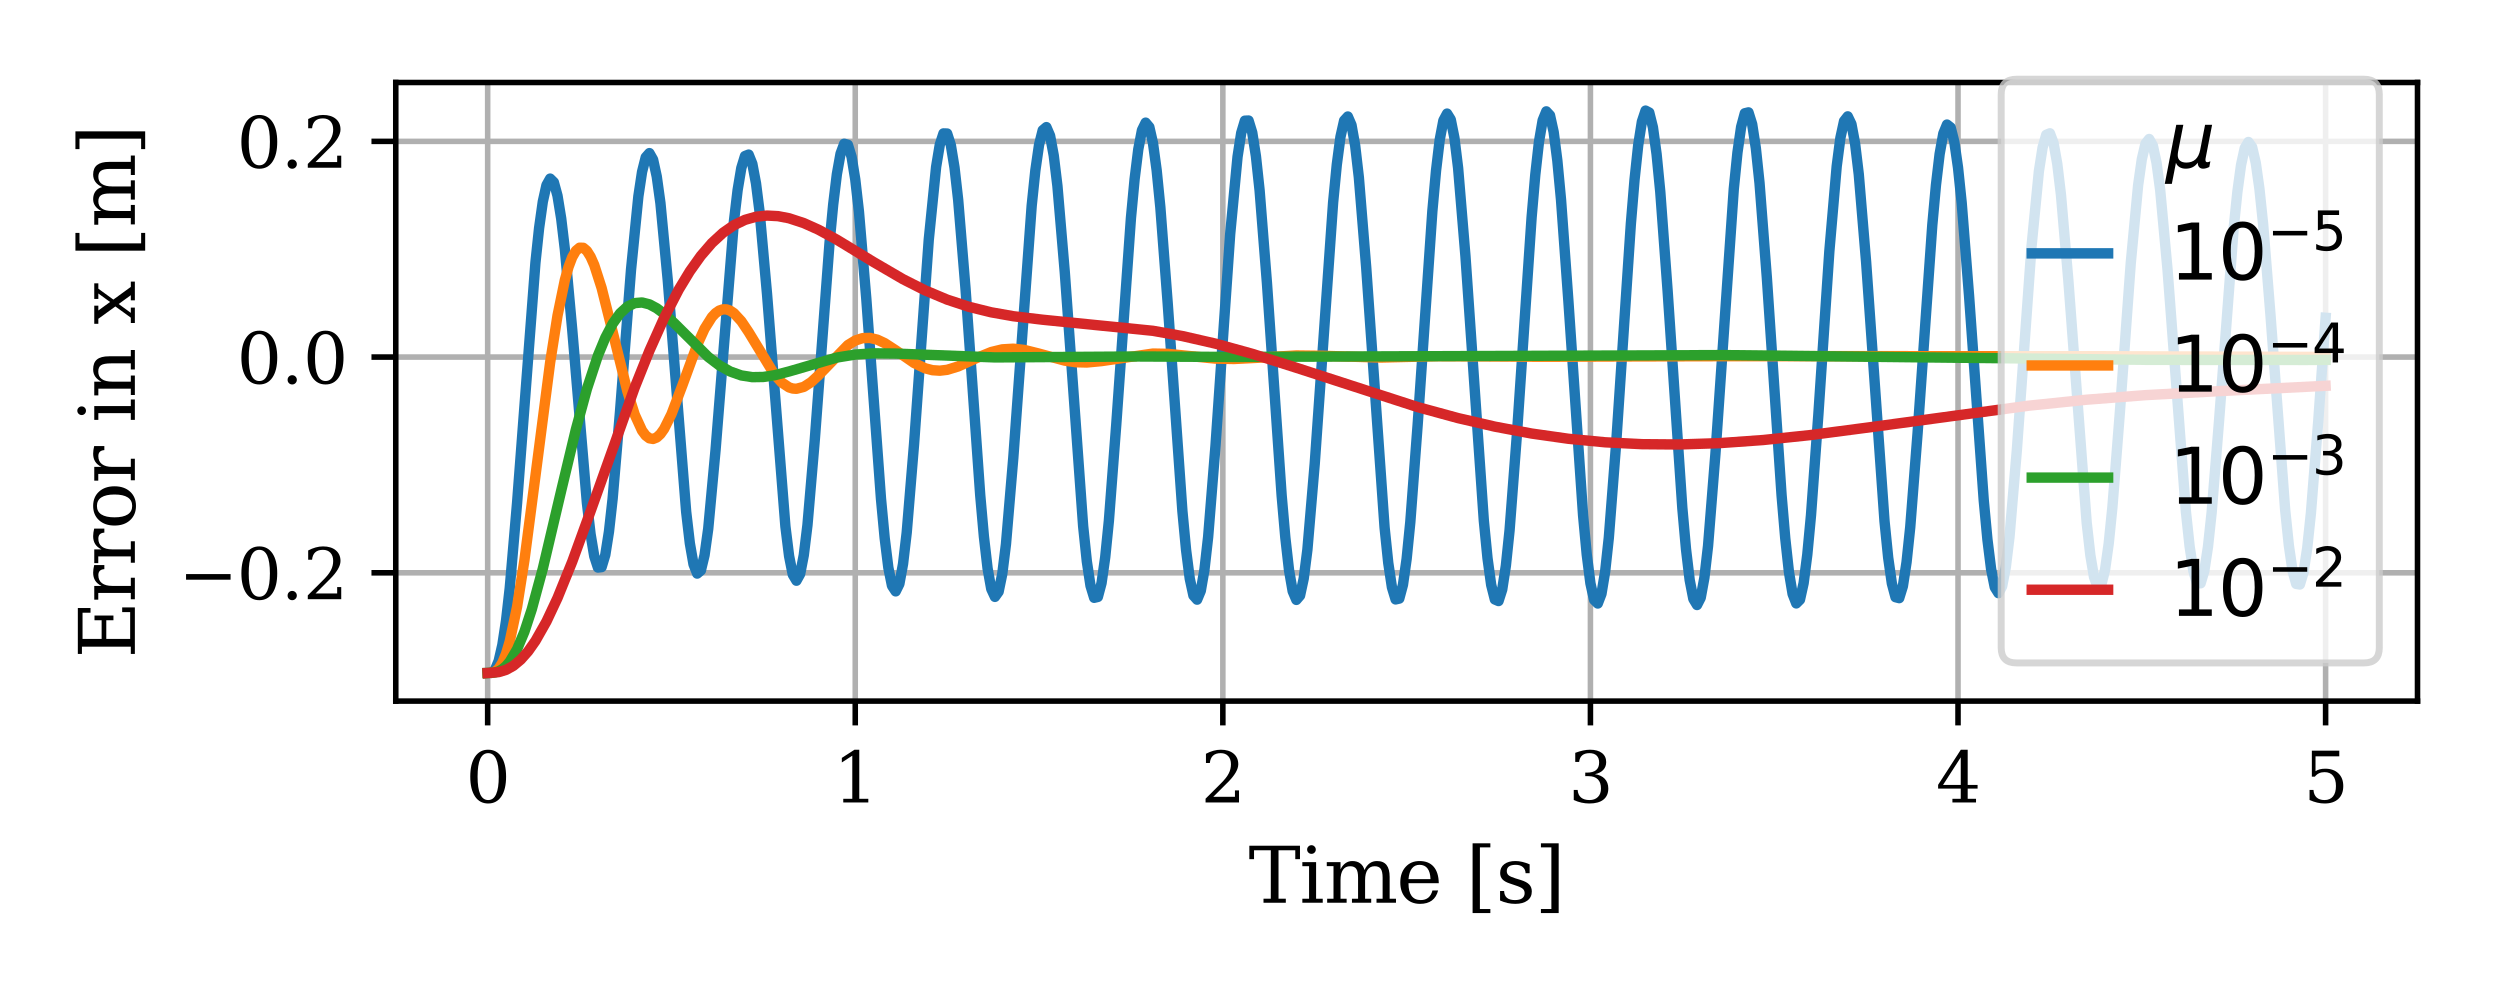 <?xml version="1.0" encoding="utf-8" standalone="no"?>
<!DOCTYPE svg PUBLIC "-//W3C//DTD SVG 1.1//EN"
  "http://www.w3.org/Graphics/SVG/1.1/DTD/svg11.dtd">
<svg xmlns:xlink="http://www.w3.org/1999/xlink" width="360pt" height="144pt" viewBox="0 0 360 144" xmlns="http://www.w3.org/2000/svg" version="1.1">
 <defs>
  <style type="text/css">*{stroke-linejoin: round; stroke-linecap: butt}</style>
 </defs>
 <g id="figure_1">
  <g id="patch_1">
   <path d="M 0 144 
L 360 144 
L 360 0 
L 0 0 
z
" style="fill: #ffffff"/>
  </g>
  <g id="axes_1">
   <g id="patch_2">
    <path d="M 56.99 100.96 
L 348.12 100.96 
L 348.12 11.88 
L 56.99 11.88 
z
" style="fill: #ffffff"/>
   </g>
   <g id="matplotlib.axis_1">
    <g id="xtick_1">
     <g id="line2d_1">
      <path d="M 70.223 100.96 
L 70.223 11.88 
" clip-path="url(#p49d53a80cb)" style="fill: none; stroke: #b0b0b0; stroke-width: 0.8; stroke-linecap: square"/>
     </g>
     <g id="line2d_2">
      <defs>
       <path id="m87662d3257" d="M 0 0 
L 0 3.5 
" style="stroke: #000000; stroke-width: 0.8"/>
      </defs>
      <g>
       <use xlink:href="#m87662d3257" x="70.223" y="100.96" style="stroke: #000000; stroke-width: 0.8"/>
      </g>
     </g>
     <g id="text_1">
      <!-- 0 -->
      <g transform="translate(67.042 115.558) scale(0.1 -0.1)">
       <defs>
        <path id="DejaVuSerif-30" d="M 2034 219 
Q 2513 219 2750 744 
Q 2988 1269 2988 2328 
Q 2988 3391 2750 3916 
Q 2513 4441 2034 4441 
Q 1556 4441 1318 3916 
Q 1081 3391 1081 2328 
Q 1081 1269 1318 744 
Q 1556 219 2034 219 
z
M 2034 -91 
Q 1275 -91 848 546 
Q 422 1184 422 2328 
Q 422 3475 848 4112 
Q 1275 4750 2034 4750 
Q 2797 4750 3222 4112 
Q 3647 3475 3647 2328 
Q 3647 1184 3222 546 
Q 2797 -91 2034 -91 
z
" transform="scale(0.016)"/>
       </defs>
       <use xlink:href="#DejaVuSerif-30"/>
      </g>
     </g>
    </g>
    <g id="xtick_2">
     <g id="line2d_3">
      <path d="M 123.156 100.96 
L 123.156 11.88 
" clip-path="url(#p49d53a80cb)" style="fill: none; stroke: #b0b0b0; stroke-width: 0.8; stroke-linecap: square"/>
     </g>
     <g id="line2d_4">
      <g>
       <use xlink:href="#m87662d3257" x="123.156" y="100.96" style="stroke: #000000; stroke-width: 0.8"/>
      </g>
     </g>
     <g id="text_2">
      <!-- 1 -->
      <g transform="translate(119.975 115.558) scale(0.1 -0.1)">
       <defs>
        <path id="DejaVuSerif-31" d="M 909 0 
L 909 331 
L 1722 331 
L 1722 4213 
L 781 3603 
L 781 4013 
L 1919 4750 
L 2350 4750 
L 2350 331 
L 3163 331 
L 3163 0 
L 909 0 
z
" transform="scale(0.016)"/>
       </defs>
       <use xlink:href="#DejaVuSerif-31"/>
      </g>
     </g>
    </g>
    <g id="xtick_3">
     <g id="line2d_5">
      <path d="M 176.089 100.96 
L 176.089 11.88 
" clip-path="url(#p49d53a80cb)" style="fill: none; stroke: #b0b0b0; stroke-width: 0.8; stroke-linecap: square"/>
     </g>
     <g id="line2d_6">
      <g>
       <use xlink:href="#m87662d3257" x="176.089" y="100.96" style="stroke: #000000; stroke-width: 0.8"/>
      </g>
     </g>
     <g id="text_3">
      <!-- 2 -->
      <g transform="translate(172.907 115.558) scale(0.1 -0.1)">
       <defs>
        <path id="DejaVuSerif-32" d="M 819 3553 
L 469 3553 
L 469 4384 
Q 803 4563 1142 4656 
Q 1481 4750 1806 4750 
Q 2534 4750 2956 4397 
Q 3378 4044 3378 3438 
Q 3378 2753 2422 1800 
Q 2347 1728 2309 1691 
L 1131 513 
L 3078 513 
L 3078 1088 
L 3444 1088 
L 3444 0 
L 434 0 
L 434 341 
L 1850 1753 
Q 2319 2222 2519 2614 
Q 2719 3006 2719 3438 
Q 2719 3909 2473 4175 
Q 2228 4441 1797 4441 
Q 1350 4441 1106 4219 
Q 863 3997 819 3553 
z
" transform="scale(0.016)"/>
       </defs>
       <use xlink:href="#DejaVuSerif-32"/>
      </g>
     </g>
    </g>
    <g id="xtick_4">
     <g id="line2d_7">
      <path d="M 229.021 100.96 
L 229.021 11.88 
" clip-path="url(#p49d53a80cb)" style="fill: none; stroke: #b0b0b0; stroke-width: 0.8; stroke-linecap: square"/>
     </g>
     <g id="line2d_8">
      <g>
       <use xlink:href="#m87662d3257" x="229.021" y="100.96" style="stroke: #000000; stroke-width: 0.8"/>
      </g>
     </g>
     <g id="text_4">
      <!-- 3 -->
      <g transform="translate(225.84 115.558) scale(0.1 -0.1)">
       <defs>
        <path id="DejaVuSerif-33" d="M 622 4469 
Q 988 4606 1323 4678 
Q 1659 4750 1953 4750 
Q 2638 4750 3022 4454 
Q 3406 4159 3406 3634 
Q 3406 3213 3140 2930 
Q 2875 2647 2388 2547 
Q 2963 2466 3280 2130 
Q 3597 1794 3597 1259 
Q 3597 606 3158 257 
Q 2719 -91 1894 -91 
Q 1528 -91 1179 -12 
Q 831 66 488 225 
L 488 1131 
L 838 1131 
Q 869 681 1141 450 
Q 1413 219 1906 219 
Q 2384 219 2661 495 
Q 2938 772 2938 1253 
Q 2938 1803 2653 2086 
Q 2369 2369 1819 2369 
L 1522 2369 
L 1522 2688 
L 1678 2688 
Q 2225 2688 2498 2914 
Q 2772 3141 2772 3597 
Q 2772 4006 2547 4223 
Q 2322 4441 1900 4441 
Q 1478 4441 1245 4241 
Q 1013 4041 972 3647 
L 622 3647 
L 622 4469 
z
" transform="scale(0.016)"/>
       </defs>
       <use xlink:href="#DejaVuSerif-33"/>
      </g>
     </g>
    </g>
    <g id="xtick_5">
     <g id="line2d_9">
      <path d="M 281.954 100.96 
L 281.954 11.88 
" clip-path="url(#p49d53a80cb)" style="fill: none; stroke: #b0b0b0; stroke-width: 0.8; stroke-linecap: square"/>
     </g>
     <g id="line2d_10">
      <g>
       <use xlink:href="#m87662d3257" x="281.954" y="100.96" style="stroke: #000000; stroke-width: 0.8"/>
      </g>
     </g>
     <g id="text_5">
      <!-- 4 -->
      <g transform="translate(278.773 115.558) scale(0.1 -0.1)">
       <defs>
        <path id="DejaVuSerif-34" d="M 2234 1581 
L 2234 4063 
L 641 1581 
L 2234 1581 
z
M 3609 0 
L 1484 0 
L 1484 331 
L 2234 331 
L 2234 1247 
L 197 1247 
L 197 1588 
L 2241 4750 
L 2859 4750 
L 2859 1581 
L 3750 1581 
L 3750 1247 
L 2859 1247 
L 2859 331 
L 3609 331 
L 3609 0 
z
" transform="scale(0.016)"/>
       </defs>
       <use xlink:href="#DejaVuSerif-34"/>
      </g>
     </g>
    </g>
    <g id="xtick_6">
     <g id="line2d_11">
      <path d="M 334.887 100.96 
L 334.887 11.88 
" clip-path="url(#p49d53a80cb)" style="fill: none; stroke: #b0b0b0; stroke-width: 0.8; stroke-linecap: square"/>
     </g>
     <g id="line2d_12">
      <g>
       <use xlink:href="#m87662d3257" x="334.887" y="100.96" style="stroke: #000000; stroke-width: 0.8"/>
      </g>
     </g>
     <g id="text_6">
      <!-- 5 -->
      <g transform="translate(331.706 115.558) scale(0.1 -0.1)">
       <defs>
        <path id="DejaVuSerif-35" d="M 3219 4666 
L 3219 4153 
L 1081 4153 
L 1081 2816 
Q 1244 2928 1461 2984 
Q 1678 3041 1947 3041 
Q 2703 3041 3140 2622 
Q 3578 2203 3578 1478 
Q 3578 738 3136 323 
Q 2694 -91 1894 -91 
Q 1572 -91 1234 -12 
Q 897 66 544 225 
L 544 1131 
L 897 1131 
Q 925 688 1179 453 
Q 1434 219 1894 219 
Q 2388 219 2653 544 
Q 2919 869 2919 1478 
Q 2919 2084 2655 2407 
Q 2391 2731 1894 2731 
Q 1613 2731 1398 2631 
Q 1184 2531 1019 2322 
L 750 2322 
L 750 4666 
L 3219 4666 
z
" transform="scale(0.016)"/>
       </defs>
       <use xlink:href="#DejaVuSerif-35"/>
      </g>
     </g>
    </g>
    <g id="text_7">
     <!-- Time [s] -->
     <g transform="translate(179.794 129.996) scale(0.11 -0.11)">
      <defs>
       <path id="DejaVuSerif-54" d="M 1222 0 
L 1222 331 
L 1819 331 
L 1819 4294 
L 447 4294 
L 447 3566 
L 63 3566 
L 63 4666 
L 4206 4666 
L 4206 3566 
L 3822 3566 
L 3822 4294 
L 2450 4294 
L 2450 331 
L 3047 331 
L 3047 0 
L 1222 0 
z
" transform="scale(0.016)"/>
       <path id="DejaVuSerif-69" d="M 622 4353 
Q 622 4497 726 4603 
Q 831 4709 978 4709 
Q 1122 4709 1226 4603 
Q 1331 4497 1331 4353 
Q 1331 4206 1228 4103 
Q 1125 4000 978 4000 
Q 831 4000 726 4103 
Q 622 4206 622 4353 
z
M 1356 331 
L 1900 331 
L 1900 0 
L 231 0 
L 231 331 
L 781 331 
L 781 2988 
L 231 2988 
L 231 3322 
L 1356 3322 
L 1356 331 
z
" transform="scale(0.016)"/>
       <path id="DejaVuSerif-6d" d="M 3316 2675 
Q 3481 3041 3739 3227 
Q 3997 3413 4341 3413 
Q 4863 3413 5119 3089 
Q 5375 2766 5375 2113 
L 5375 331 
L 5894 331 
L 5894 0 
L 4300 0 
L 4300 331 
L 4800 331 
L 4800 2047 
Q 4800 2556 4650 2772 
Q 4500 2988 4153 2988 
Q 3769 2988 3567 2697 
Q 3366 2406 3366 1850 
L 3366 331 
L 3866 331 
L 3866 0 
L 2291 0 
L 2291 331 
L 2791 331 
L 2791 2069 
Q 2791 2566 2641 2777 
Q 2491 2988 2144 2988 
Q 1759 2988 1557 2697 
Q 1356 2406 1356 1850 
L 1356 331 
L 1856 331 
L 1856 0 
L 263 0 
L 263 331 
L 781 331 
L 781 2994 
L 231 2994 
L 231 3322 
L 1356 3322 
L 1356 2731 
Q 1516 3063 1762 3238 
Q 2009 3413 2322 3413 
Q 2709 3413 2968 3220 
Q 3228 3028 3316 2675 
z
" transform="scale(0.016)"/>
       <path id="DejaVuSerif-65" d="M 3469 1600 
L 991 1600 
L 991 1575 
Q 991 903 1244 561 
Q 1497 219 1991 219 
Q 2369 219 2611 417 
Q 2853 616 2950 1006 
L 3413 1006 
Q 3275 459 2904 184 
Q 2534 -91 1931 -91 
Q 1203 -91 761 389 
Q 319 869 319 1663 
Q 319 2450 753 2931 
Q 1188 3413 1894 3413 
Q 2647 3413 3050 2948 
Q 3453 2484 3469 1600 
z
M 2791 1931 
Q 2772 2513 2545 2808 
Q 2319 3103 1894 3103 
Q 1497 3103 1269 2806 
Q 1041 2509 991 1931 
L 2791 1931 
z
" transform="scale(0.016)"/>
       <path id="DejaVuSerif-20" transform="scale(0.016)"/>
       <path id="DejaVuSerif-5b" d="M 550 4863 
L 2003 4863 
L 2003 4531 
L 1147 4531 
L 1147 -513 
L 2003 -513 
L 2003 -844 
L 550 -844 
L 550 4863 
z
" transform="scale(0.016)"/>
       <path id="DejaVuSerif-73" d="M 359 184 
L 359 959 
L 691 959 
Q 703 588 923 403 
Q 1144 219 1575 219 
Q 1963 219 2166 364 
Q 2369 509 2369 788 
Q 2369 1006 2220 1140 
Q 2072 1275 1594 1428 
L 1178 1569 
Q 750 1706 558 1912 
Q 366 2119 366 2438 
Q 366 2894 700 3153 
Q 1034 3413 1625 3413 
Q 1888 3413 2178 3344 
Q 2469 3275 2778 3144 
L 2778 2419 
L 2447 2419 
Q 2434 2741 2221 2922 
Q 2009 3103 1644 3103 
Q 1281 3103 1095 2975 
Q 909 2847 909 2591 
Q 909 2381 1050 2254 
Q 1191 2128 1613 1997 
L 2069 1856 
Q 2541 1709 2748 1489 
Q 2956 1269 2956 922 
Q 2956 450 2595 179 
Q 2234 -91 1600 -91 
Q 1278 -91 972 -22 
Q 666 47 359 184 
z
" transform="scale(0.016)"/>
       <path id="DejaVuSerif-5d" d="M 1947 4863 
L 1947 -844 
L 494 -844 
L 494 -513 
L 1350 -513 
L 1350 4531 
L 494 4531 
L 494 4863 
L 1947 4863 
z
" transform="scale(0.016)"/>
      </defs>
      <use xlink:href="#DejaVuSerif-54"/>
      <use xlink:href="#DejaVuSerif-69" x="66.699"/>
      <use xlink:href="#DejaVuSerif-6d" x="98.682"/>
      <use xlink:href="#DejaVuSerif-65" x="193.506"/>
      <use xlink:href="#DejaVuSerif-20" x="252.686"/>
      <use xlink:href="#DejaVuSerif-5b" x="284.473"/>
      <use xlink:href="#DejaVuSerif-73" x="323.486"/>
      <use xlink:href="#DejaVuSerif-5d" x="374.805"/>
     </g>
    </g>
   </g>
   <g id="matplotlib.axis_2">
    <g id="ytick_1">
     <g id="line2d_13">
      <path d="M 56.99 82.483 
L 348.12 82.483 
" clip-path="url(#p49d53a80cb)" style="fill: none; stroke: #b0b0b0; stroke-width: 0.8; stroke-linecap: square"/>
     </g>
     <g id="line2d_14">
      <defs>
       <path id="m8b1c0d0bdc" d="M 0 0 
L -3.5 0 
" style="stroke: #000000; stroke-width: 0.8"/>
      </defs>
      <g>
       <use xlink:href="#m8b1c0d0bdc" x="56.99" y="82.483" style="stroke: #000000; stroke-width: 0.8"/>
      </g>
     </g>
     <g id="text_8">
      <!-- −0.2 -->
      <g transform="translate(25.707 86.282) scale(0.1 -0.1)">
       <defs>
        <path id="DejaVuSerif-2212" d="M 678 2259 
L 4684 2259 
L 4684 1753 
L 678 1753 
L 678 2259 
z
" transform="scale(0.016)"/>
        <path id="DejaVuSerif-2e" d="M 603 325 
Q 603 500 722 622 
Q 841 744 1019 744 
Q 1191 744 1312 622 
Q 1434 500 1434 325 
Q 1434 153 1312 31 
Q 1191 -91 1019 -91 
Q 841 -91 722 29 
Q 603 150 603 325 
z
" transform="scale(0.016)"/>
       </defs>
       <use xlink:href="#DejaVuSerif-2212"/>
       <use xlink:href="#DejaVuSerif-30" x="83.789"/>
       <use xlink:href="#DejaVuSerif-2e" x="147.412"/>
       <use xlink:href="#DejaVuSerif-32" x="179.199"/>
      </g>
     </g>
    </g>
    <g id="ytick_2">
     <g id="line2d_15">
      <path d="M 56.99 51.418 
L 348.12 51.418 
" clip-path="url(#p49d53a80cb)" style="fill: none; stroke: #b0b0b0; stroke-width: 0.8; stroke-linecap: square"/>
     </g>
     <g id="line2d_16">
      <g>
       <use xlink:href="#m8b1c0d0bdc" x="56.99" y="51.418" style="stroke: #000000; stroke-width: 0.8"/>
      </g>
     </g>
     <g id="text_9">
      <!-- 0.0 -->
      <g transform="translate(34.087 55.218) scale(0.1 -0.1)">
       <use xlink:href="#DejaVuSerif-30"/>
       <use xlink:href="#DejaVuSerif-2e" x="63.623"/>
       <use xlink:href="#DejaVuSerif-30" x="95.41"/>
      </g>
     </g>
    </g>
    <g id="ytick_3">
     <g id="line2d_17">
      <path d="M 56.99 20.354 
L 348.12 20.354 
" clip-path="url(#p49d53a80cb)" style="fill: none; stroke: #b0b0b0; stroke-width: 0.8; stroke-linecap: square"/>
     </g>
     <g id="line2d_18">
      <g>
       <use xlink:href="#m8b1c0d0bdc" x="56.99" y="20.354" style="stroke: #000000; stroke-width: 0.8"/>
      </g>
     </g>
     <g id="text_10">
      <!-- 0.2 -->
      <g transform="translate(34.087 24.154) scale(0.1 -0.1)">
       <use xlink:href="#DejaVuSerif-30"/>
       <use xlink:href="#DejaVuSerif-2e" x="63.623"/>
       <use xlink:href="#DejaVuSerif-32" x="95.41"/>
      </g>
     </g>
    </g>
    <g id="text_11">
     <!-- Error in x [m] -->
     <g transform="translate(19.42 94.787) rotate(-90) scale(0.11 -0.11)">
      <defs>
       <path id="DejaVuSerif-45" d="M 353 0 
L 353 331 
L 947 331 
L 947 4331 
L 353 4331 
L 353 4666 
L 4109 4666 
L 4109 3628 
L 3725 3628 
L 3725 4281 
L 1581 4281 
L 1581 2719 
L 3109 2719 
L 3109 3303 
L 3494 3303 
L 3494 1753 
L 3109 1753 
L 3109 2338 
L 1581 2338 
L 1581 384 
L 3775 384 
L 3775 1038 
L 4159 1038 
L 4159 0 
L 353 0 
z
" transform="scale(0.016)"/>
       <path id="DejaVuSerif-72" d="M 3059 3328 
L 3059 2497 
L 2728 2497 
Q 2713 2744 2591 2866 
Q 2469 2988 2234 2988 
Q 1809 2988 1582 2694 
Q 1356 2400 1356 1850 
L 1356 331 
L 2022 331 
L 2022 0 
L 263 0 
L 263 331 
L 781 331 
L 781 2994 
L 231 2994 
L 231 3322 
L 1356 3322 
L 1356 2731 
Q 1525 3078 1790 3245 
Q 2056 3413 2438 3413 
Q 2578 3413 2733 3391 
Q 2888 3369 3059 3328 
z
" transform="scale(0.016)"/>
       <path id="DejaVuSerif-6f" d="M 1925 219 
Q 2388 219 2623 584 
Q 2859 950 2859 1663 
Q 2859 2375 2623 2739 
Q 2388 3103 1925 3103 
Q 1463 3103 1227 2739 
Q 991 2375 991 1663 
Q 991 950 1228 584 
Q 1466 219 1925 219 
z
M 1925 -91 
Q 1200 -91 759 389 
Q 319 869 319 1663 
Q 319 2456 758 2934 
Q 1197 3413 1925 3413 
Q 2653 3413 3092 2934 
Q 3531 2456 3531 1663 
Q 3531 869 3092 389 
Q 2653 -91 1925 -91 
z
" transform="scale(0.016)"/>
       <path id="DejaVuSerif-6e" d="M 263 0 
L 263 331 
L 781 331 
L 781 2988 
L 231 2988 
L 231 3322 
L 1356 3322 
L 1356 2731 
Q 1516 3069 1770 3241 
Q 2025 3413 2363 3413 
Q 2913 3413 3172 3097 
Q 3431 2781 3431 2113 
L 3431 331 
L 3944 331 
L 3944 0 
L 2356 0 
L 2356 331 
L 2853 331 
L 2853 1931 
Q 2853 2541 2703 2767 
Q 2553 2994 2175 2994 
Q 1775 2994 1565 2701 
Q 1356 2409 1356 1850 
L 1356 331 
L 1856 331 
L 1856 0 
L 263 0 
z
" transform="scale(0.016)"/>
       <path id="DejaVuSerif-78" d="M 1863 2028 
L 2559 2988 
L 2113 2988 
L 2113 3322 
L 3391 3322 
L 3391 2988 
L 2950 2988 
L 2059 1759 
L 3097 331 
L 3531 331 
L 3531 0 
L 1997 0 
L 1997 331 
L 2419 331 
L 1697 1325 
L 972 331 
L 1403 331 
L 1403 0 
L 141 0 
L 141 331 
L 581 331 
L 1497 1594 
L 488 2988 
L 78 2988 
L 78 3322 
L 1563 3322 
L 1563 2988 
L 1166 2988 
L 1863 2028 
z
" transform="scale(0.016)"/>
      </defs>
      <use xlink:href="#DejaVuSerif-45"/>
      <use xlink:href="#DejaVuSerif-72" x="72.998"/>
      <use xlink:href="#DejaVuSerif-72" x="120.801"/>
      <use xlink:href="#DejaVuSerif-6f" x="168.604"/>
      <use xlink:href="#DejaVuSerif-72" x="228.809"/>
      <use xlink:href="#DejaVuSerif-20" x="276.611"/>
      <use xlink:href="#DejaVuSerif-69" x="308.398"/>
      <use xlink:href="#DejaVuSerif-6e" x="340.381"/>
      <use xlink:href="#DejaVuSerif-20" x="404.785"/>
      <use xlink:href="#DejaVuSerif-78" x="436.572"/>
      <use xlink:href="#DejaVuSerif-20" x="492.969"/>
      <use xlink:href="#DejaVuSerif-5b" x="524.756"/>
      <use xlink:href="#DejaVuSerif-6d" x="563.77"/>
      <use xlink:href="#DejaVuSerif-5d" x="658.594"/>
     </g>
    </g>
   </g>
   <g id="line2d_19">
    <path d="M 70.223 96.911 
L 70.753 96.903 
L 71.282 96.439 
L 71.811 95.17 
L 72.34 92.857 
L 72.87 89.377 
L 73.399 84.724 
L 74.458 72.436 
L 77.104 37.804 
L 77.634 32.808 
L 78.163 29.049 
L 78.692 26.662 
L 79.222 25.721 
L 79.751 26.242 
L 80.28 28.185 
L 80.81 31.454 
L 81.339 35.901 
L 82.398 47.455 
L 84.515 72.41 
L 85.044 76.93 
L 85.574 80.108 
L 86.103 81.725 
L 86.632 81.661 
L 87.162 79.903 
L 87.691 76.549 
L 88.22 71.799 
L 89.279 59.326 
L 90.867 38.84 
L 91.926 28.268 
L 92.455 24.753 
L 92.984 22.649 
L 93.514 22.05 
L 94.043 22.984 
L 94.572 25.418 
L 95.102 29.251 
L 96.16 40.385 
L 98.807 73.688 
L 99.336 78.224 
L 99.866 81.257 
L 100.395 82.594 
L 100.924 82.148 
L 101.453 79.951 
L 101.983 76.147 
L 103.041 64.782 
L 105.688 31.85 
L 106.217 27.37 
L 106.747 24.198 
L 107.276 22.47 
L 107.805 22.263 
L 108.335 23.59 
L 108.864 26.406 
L 109.393 30.601 
L 110.452 42.341 
L 113.099 75.811 
L 113.628 80.071 
L 114.157 82.733 
L 114.687 83.62 
L 115.216 82.669 
L 115.745 79.939 
L 116.275 75.601 
L 117.333 63.278 
L 119.451 35.002 
L 119.98 29.44 
L 120.509 25.086 
L 121.039 22.132 
L 121.568 20.701 
L 122.097 20.853 
L 122.627 22.584 
L 123.156 25.828 
L 123.685 30.454 
L 124.744 42.991 
L 126.861 71.816 
L 127.391 77.464 
L 127.92 81.734 
L 128.449 84.354 
L 128.979 85.156 
L 129.508 84.086 
L 130.037 81.205 
L 130.566 76.689 
L 131.625 63.928 
L 133.742 34.517 
L 134.801 24.031 
L 135.33 20.837 
L 135.86 19.214 
L 136.389 19.23 
L 136.918 20.888 
L 137.448 24.12 
L 137.977 28.793 
L 139.036 41.574 
L 141.153 71.319 
L 141.682 77.265 
L 142.212 81.852 
L 142.741 84.806 
L 143.27 85.946 
L 143.8 85.205 
L 144.329 82.627 
L 144.858 78.366 
L 145.917 65.894 
L 148.564 29.603 
L 149.093 24.529 
L 149.622 20.859 
L 150.152 18.755 
L 150.681 18.308 
L 151.21 19.541 
L 151.74 22.404 
L 152.269 26.777 
L 153.328 39.206 
L 155.974 75.779 
L 156.504 80.843 
L 157.033 84.346 
L 157.562 86.083 
L 158.092 85.955 
L 158.621 83.969 
L 159.15 80.242 
L 159.679 74.99 
L 160.738 61.177 
L 162.855 31.403 
L 163.385 25.776 
L 163.914 21.491 
L 164.443 18.745 
L 164.973 17.663 
L 165.502 18.296 
L 166.031 20.619 
L 166.561 24.532 
L 167.09 29.857 
L 168.149 43.68 
L 170.266 73.611 
L 170.795 79.2 
L 171.325 83.325 
L 171.854 85.753 
L 172.383 86.349 
L 172.913 85.078 
L 173.442 82.014 
L 173.971 77.328 
L 175.03 64.21 
L 177.147 33.686 
L 178.206 22.574 
L 178.735 19.146 
L 179.265 17.379 
L 179.794 17.359 
L 180.323 19.09 
L 180.853 22.494 
L 181.382 27.414 
L 182.441 40.781 
L 184.558 71.358 
L 185.087 77.409 
L 185.617 82.087 
L 186.146 85.134 
L 186.675 86.382 
L 187.205 85.765 
L 187.734 83.315 
L 188.263 79.168 
L 189.322 66.763 
L 191.968 29.161 
L 192.498 23.706 
L 193.027 19.705 
L 193.556 17.357 
L 194.086 16.779 
L 194.615 18.002 
L 195.144 20.971 
L 195.674 25.541 
L 196.732 38.512 
L 199.379 75.96 
L 199.908 81.056 
L 200.438 84.571 
L 200.967 86.315 
L 201.496 86.193 
L 202.026 84.211 
L 202.555 80.475 
L 203.084 75.185 
L 204.143 61.151 
L 206.26 30.401 
L 206.79 24.553 
L 207.319 20.127 
L 207.848 17.349 
L 208.378 16.36 
L 208.907 17.211 
L 209.436 19.863 
L 209.966 24.184 
L 211.024 36.884 
L 213.671 74.974 
L 214.2 80.375 
L 214.73 84.227 
L 215.259 86.322 
L 215.788 86.549 
L 216.318 84.895 
L 216.847 81.445 
L 217.376 76.383 
L 218.435 62.575 
L 220.552 31.293 
L 221.081 25.163 
L 221.611 20.429 
L 222.14 17.334 
L 222.669 16.038 
L 223.199 16.607 
L 223.728 19.013 
L 224.257 23.136 
L 224.787 28.765 
L 225.845 43.308 
L 227.963 74.209 
L 228.492 79.864 
L 229.021 83.997 
L 229.551 86.386 
L 230.08 86.904 
L 230.609 85.522 
L 231.139 82.313 
L 231.668 77.446 
L 232.727 63.852 
L 234.844 32.23 
L 235.373 25.881 
L 235.903 20.891 
L 236.432 17.517 
L 236.961 15.929 
L 237.491 16.206 
L 238.02 18.332 
L 238.549 22.2 
L 239.079 27.614 
L 240.137 41.896 
L 242.255 73.157 
L 242.784 79.076 
L 243.313 83.52 
L 243.843 86.249 
L 244.372 87.118 
L 244.901 86.08 
L 245.431 83.19 
L 245.96 78.603 
L 247.018 65.406 
L 249.665 27.207 
L 250.194 21.959 
L 250.724 18.267 
L 251.253 16.311 
L 251.782 16.184 
L 252.312 17.886 
L 252.841 21.333 
L 253.37 26.351 
L 254.429 40.023 
L 256.546 71.308 
L 257.076 77.52 
L 257.605 82.347 
L 258.134 85.527 
L 258.664 86.889 
L 259.193 86.36 
L 259.722 83.969 
L 260.252 79.847 
L 260.781 74.222 
L 261.84 59.764 
L 263.428 36.161 
L 264.486 23.93 
L 265.016 19.859 
L 265.545 17.432 
L 266.074 16.758 
L 266.604 17.862 
L 267.133 20.689 
L 267.662 25.098 
L 268.721 37.737 
L 271.368 75.039 
L 271.897 80.291 
L 272.426 84.011 
L 272.956 85.994 
L 273.485 86.13 
L 274.014 84.414 
L 274.544 80.944 
L 275.073 75.916 
L 276.131 62.388 
L 278.249 32.426 
L 278.778 26.639 
L 279.307 22.171 
L 279.837 19.229 
L 280.366 17.94 
L 280.895 18.356 
L 281.425 20.453 
L 281.954 24.131 
L 282.483 29.216 
L 283.542 42.575 
L 285.659 72.049 
L 286.189 77.692 
L 286.718 81.945 
L 287.247 84.568 
L 287.777 85.411 
L 288.306 84.427 
L 288.835 81.675 
L 289.365 77.315 
L 290.423 64.856 
L 292.541 35.474 
L 293.599 24.666 
L 294.129 21.263 
L 294.658 19.414 
L 295.187 19.197 
L 295.717 20.614 
L 296.246 23.601 
L 296.775 28.021 
L 297.834 40.287 
L 300.481 75.259 
L 301.01 79.944 
L 301.539 83.099 
L 302.069 84.539 
L 302.598 84.177 
L 303.127 82.036 
L 303.657 78.245 
L 304.186 73.028 
L 305.244 59.605 
L 306.832 37.852 
L 307.891 26.664 
L 308.42 22.935 
L 308.95 20.688 
L 309.479 20.017 
L 310.008 20.946 
L 310.538 23.436 
L 311.067 27.378 
L 312.126 38.855 
L 314.772 73.691 
L 315.302 78.662 
L 315.831 82.161 
L 316.36 83.977 
L 316.89 83.994 
L 317.419 82.212 
L 317.948 78.738 
L 318.478 73.786 
L 319.536 60.705 
L 321.654 32.796 
L 322.183 27.628 
L 322.712 23.746 
L 323.242 21.318 
L 323.771 20.446 
L 324.3 21.166 
L 324.83 23.449 
L 325.359 27.201 
L 325.888 32.263 
L 326.947 45.337 
L 329.064 73.436 
L 329.594 78.54 
L 330.123 82.165 
L 330.652 84.082 
L 331.182 84.165 
L 331.711 82.407 
L 332.24 78.915 
L 332.77 73.907 
L 333.828 60.653 
L 334.887 45.759 
L 334.887 45.759 
" clip-path="url(#p49d53a80cb)" style="fill: none; stroke: #1f77b4; stroke-width: 1.5; stroke-linecap: square"/>
   </g>
   <g id="line2d_20">
    <path d="M 70.223 96.911 
L 70.753 96.903 
L 71.282 96.73 
L 71.811 96.27 
L 72.34 95.429 
L 72.87 94.143 
L 73.399 92.376 
L 74.458 87.387 
L 75.516 80.672 
L 77.104 68.529 
L 79.222 52.184 
L 80.28 45.45 
L 81.339 40.317 
L 81.868 38.437 
L 82.398 37.035 
L 82.927 36.116 
L 83.456 35.672 
L 83.986 35.684 
L 84.515 36.129 
L 85.044 36.972 
L 85.574 38.174 
L 86.632 41.463 
L 88.22 47.787 
L 90.338 56.343 
L 91.396 59.697 
L 92.455 62.009 
L 92.984 62.717 
L 93.514 63.116 
L 94.043 63.205 
L 94.572 62.996 
L 95.102 62.508 
L 95.631 61.764 
L 96.69 59.642 
L 98.278 55.446 
L 100.395 49.667 
L 101.453 47.341 
L 102.512 45.658 
L 103.041 45.093 
L 103.571 44.722 
L 104.1 44.543 
L 104.629 44.553 
L 105.159 44.743 
L 105.688 45.1 
L 106.747 46.245 
L 107.805 47.822 
L 111.511 53.914 
L 112.569 55.084 
L 113.628 55.786 
L 114.157 55.949 
L 114.687 55.987 
L 115.745 55.711 
L 116.804 55.03 
L 117.863 54.05 
L 122.097 49.691 
L 123.156 49.039 
L 124.215 48.692 
L 125.273 48.658 
L 126.332 48.913 
L 127.391 49.407 
L 128.979 50.441 
L 131.625 52.268 
L 133.213 53.033 
L 134.272 53.308 
L 135.33 53.379 
L 136.389 53.254 
L 137.977 52.768 
L 140.624 51.559 
L 142.741 50.692 
L 144.329 50.308 
L 145.917 50.214 
L 147.505 50.392 
L 149.622 50.921 
L 153.328 51.931 
L 154.916 52.159 
L 156.504 52.2 
L 158.621 51.998 
L 166.031 50.914 
L 168.149 50.955 
L 171.325 51.273 
L 175.03 51.639 
L 177.677 51.695 
L 180.853 51.534 
L 186.675 51.188 
L 190.38 51.234 
L 198.85 51.487 
L 206.79 51.294 
L 212.612 51.314 
L 222.14 51.373 
L 235.903 51.322 
L 250.194 51.288 
L 300.481 51.29 
L 334.887 51.397 
L 334.887 51.397 
" clip-path="url(#p49d53a80cb)" style="fill: none; stroke: #ff7f0e; stroke-width: 1.5; stroke-linecap: square"/>
   </g>
   <g id="line2d_21">
    <path d="M 70.223 96.911 
L 71.282 96.834 
L 71.811 96.664 
L 72.34 96.365 
L 72.87 95.911 
L 73.399 95.288 
L 74.458 93.493 
L 75.516 90.961 
L 76.575 87.746 
L 78.163 81.891 
L 80.81 70.671 
L 82.927 61.836 
L 84.515 56.005 
L 86.103 51.194 
L 87.162 48.635 
L 88.22 46.617 
L 89.279 45.132 
L 90.338 44.155 
L 91.396 43.647 
L 92.455 43.557 
L 93.514 43.826 
L 94.572 44.39 
L 95.631 45.184 
L 97.219 46.663 
L 101.983 51.397 
L 103.571 52.606 
L 105.159 53.501 
L 106.747 54.063 
L 108.335 54.31 
L 109.923 54.283 
L 111.511 54.039 
L 113.628 53.49 
L 120.509 51.487 
L 123.156 51.057 
L 125.803 50.877 
L 128.979 50.914 
L 143.27 51.468 
L 163.914 51.334 
L 177.147 51.4 
L 248.077 51.132 
L 274.014 51.428 
L 309.479 51.822 
L 332.24 51.835 
L 334.887 51.822 
L 334.887 51.822 
" clip-path="url(#p49d53a80cb)" style="fill: none; stroke: #2ca02c; stroke-width: 1.5; stroke-linecap: square"/>
   </g>
   <g id="line2d_22">
    <path d="M 70.223 96.911 
L 71.811 96.785 
L 72.87 96.462 
L 73.928 95.874 
L 74.987 94.989 
L 76.046 93.795 
L 77.104 92.291 
L 78.692 89.49 
L 80.28 86.109 
L 82.398 80.885 
L 85.044 73.611 
L 91.396 55.802 
L 93.514 50.508 
L 95.631 45.776 
L 97.748 41.686 
L 99.336 39.066 
L 100.924 36.837 
L 102.512 34.995 
L 104.1 33.531 
L 105.688 32.427 
L 107.276 31.661 
L 108.864 31.209 
L 110.452 31.041 
L 112.04 31.126 
L 113.628 31.432 
L 115.745 32.126 
L 117.863 33.078 
L 120.509 34.517 
L 125.803 37.74 
L 130.037 40.208 
L 133.213 41.813 
L 136.389 43.146 
L 139.565 44.193 
L 142.741 44.976 
L 145.917 45.537 
L 150.152 46.041 
L 166.031 47.637 
L 170.266 48.395 
L 175.03 49.484 
L 180.323 50.951 
L 186.675 52.96 
L 204.143 58.62 
L 209.966 60.209 
L 215.259 61.436 
L 220.552 62.43 
L 225.845 63.183 
L 231.139 63.691 
L 236.432 63.96 
L 241.725 64.005 
L 247.548 63.816 
L 253.9 63.363 
L 260.781 62.641 
L 269.78 61.459 
L 292.011 58.433 
L 300.481 57.556 
L 308.95 56.9 
L 319.536 56.322 
L 334.887 55.557 
L 334.887 55.557 
" clip-path="url(#p49d53a80cb)" style="fill: none; stroke: #d62728; stroke-width: 1.5; stroke-linecap: square"/>
   </g>
   <g id="patch_3">
    <path d="M 56.99 100.96 
L 56.99 11.88 
" style="fill: none; stroke: #000000; stroke-width: 0.8; stroke-linejoin: miter; stroke-linecap: square"/>
   </g>
   <g id="patch_4">
    <path d="M 348.12 100.96 
L 348.12 11.88 
" style="fill: none; stroke: #000000; stroke-width: 0.8; stroke-linejoin: miter; stroke-linecap: square"/>
   </g>
   <g id="patch_5">
    <path d="M 56.99 100.96 
L 348.12 100.96 
" style="fill: none; stroke: #000000; stroke-width: 0.8; stroke-linejoin: miter; stroke-linecap: square"/>
   </g>
   <g id="patch_6">
    <path d="M 56.99 11.88 
L 348.12 11.88 
" style="fill: none; stroke: #000000; stroke-width: 0.8; stroke-linejoin: miter; stroke-linecap: square"/>
   </g>
   <g id="legend_1">
    <g id="patch_7">
     <path d="M 290.37 95.46 
L 340.42 95.46 
Q 342.62 95.46 342.62 93.26 
L 342.62 13.608 
Q 342.62 11.408 340.42 11.408 
L 290.37 11.408 
Q 288.17 11.408 288.17 13.608 
L 288.17 93.26 
Q 288.17 95.46 290.37 95.46 
z
" style="fill: #ffffff; opacity: 0.8; stroke: #cccccc; stroke-linejoin: miter"/>
    </g>
    <g id="text_12">
     <!-- $\mu$ -->
     <g transform="translate(311.875 24.166) scale(0.11 -0.11)">
      <defs>
       <path id="DejaVuSans-Oblique-3bc" d="M -84 -1331 
L 856 3500 
L 1434 3500 
L 1009 1322 
Q 997 1256 987 1175 
Q 978 1094 978 1013 
Q 978 722 1161 565 
Q 1344 409 1684 409 
Q 2147 409 2431 671 
Q 2716 934 2816 1459 
L 3213 3500 
L 3788 3500 
L 3266 809 
Q 3253 750 3248 706 
Q 3244 663 3244 628 
Q 3244 531 3283 486 
Q 3322 441 3406 441 
Q 3438 441 3492 456 
Q 3547 472 3647 513 
L 3559 50 
Q 3422 -19 3297 -55 
Q 3172 -91 3053 -91 
Q 2847 -91 2730 40 
Q 2613 172 2613 403 
Q 2438 153 2195 31 
Q 1953 -91 1625 -91 
Q 1334 -91 1117 43 
Q 900 178 831 397 
L 494 -1331 
L -84 -1331 
z
" transform="scale(0.016)"/>
      </defs>
      <use xlink:href="#DejaVuSans-Oblique-3bc" transform="translate(0 0.312)"/>
     </g>
    </g>
    <g id="line2d_23">
     <path d="M 292.57 36.485 
L 298.07 36.485 
L 303.57 36.485 
" style="fill: none; stroke: #1f77b4; stroke-width: 1.5; stroke-linecap: square"/>
    </g>
    <g id="text_13">
     <!-- $10^{-5}$ -->
     <g transform="translate(312.37 40.335) scale(0.11 -0.11)">
      <defs>
       <path id="DejaVuSans-31" d="M 794 531 
L 1825 531 
L 1825 4091 
L 703 3866 
L 703 4441 
L 1819 4666 
L 2450 4666 
L 2450 531 
L 3481 531 
L 3481 0 
L 794 0 
L 794 531 
z
" transform="scale(0.016)"/>
       <path id="DejaVuSans-30" d="M 2034 4250 
Q 1547 4250 1301 3770 
Q 1056 3291 1056 2328 
Q 1056 1369 1301 889 
Q 1547 409 2034 409 
Q 2525 409 2770 889 
Q 3016 1369 3016 2328 
Q 3016 3291 2770 3770 
Q 2525 4250 2034 4250 
z
M 2034 4750 
Q 2819 4750 3233 4129 
Q 3647 3509 3647 2328 
Q 3647 1150 3233 529 
Q 2819 -91 2034 -91 
Q 1250 -91 836 529 
Q 422 1150 422 2328 
Q 422 3509 836 4129 
Q 1250 4750 2034 4750 
z
" transform="scale(0.016)"/>
       <path id="DejaVuSans-2212" d="M 678 2272 
L 4684 2272 
L 4684 1741 
L 678 1741 
L 678 2272 
z
" transform="scale(0.016)"/>
       <path id="DejaVuSans-35" d="M 691 4666 
L 3169 4666 
L 3169 4134 
L 1269 4134 
L 1269 2991 
Q 1406 3038 1543 3061 
Q 1681 3084 1819 3084 
Q 2600 3084 3056 2656 
Q 3513 2228 3513 1497 
Q 3513 744 3044 326 
Q 2575 -91 1722 -91 
Q 1428 -91 1123 -41 
Q 819 9 494 109 
L 494 744 
Q 775 591 1075 516 
Q 1375 441 1709 441 
Q 2250 441 2565 725 
Q 2881 1009 2881 1497 
Q 2881 1984 2565 2268 
Q 2250 2553 1709 2553 
Q 1456 2553 1204 2497 
Q 953 2441 691 2322 
L 691 4666 
z
" transform="scale(0.016)"/>
      </defs>
      <use xlink:href="#DejaVuSans-31" transform="translate(0 0.684)"/>
      <use xlink:href="#DejaVuSans-30" transform="translate(63.623 0.684)"/>
      <use xlink:href="#DejaVuSans-2212" transform="translate(128.203 38.966) scale(0.7)"/>
      <use xlink:href="#DejaVuSans-35" transform="translate(186.855 38.966) scale(0.7)"/>
     </g>
    </g>
    <g id="line2d_24">
     <path d="M 292.57 52.63 
L 298.07 52.63 
L 303.57 52.63 
" style="fill: none; stroke: #ff7f0e; stroke-width: 1.5; stroke-linecap: square"/>
    </g>
    <g id="text_14">
     <!-- $10^{-4}$ -->
     <g transform="translate(312.37 56.48) scale(0.11 -0.11)">
      <defs>
       <path id="DejaVuSans-34" d="M 2419 4116 
L 825 1625 
L 2419 1625 
L 2419 4116 
z
M 2253 4666 
L 3047 4666 
L 3047 1625 
L 3713 1625 
L 3713 1100 
L 3047 1100 
L 3047 0 
L 2419 0 
L 2419 1100 
L 313 1100 
L 313 1709 
L 2253 4666 
z
" transform="scale(0.016)"/>
      </defs>
      <use xlink:href="#DejaVuSans-31" transform="translate(0 0.684)"/>
      <use xlink:href="#DejaVuSans-30" transform="translate(63.623 0.684)"/>
      <use xlink:href="#DejaVuSans-2212" transform="translate(128.203 38.966) scale(0.7)"/>
      <use xlink:href="#DejaVuSans-34" transform="translate(186.855 38.966) scale(0.7)"/>
     </g>
    </g>
    <g id="line2d_25">
     <path d="M 292.57 68.776 
L 298.07 68.776 
L 303.57 68.776 
" style="fill: none; stroke: #2ca02c; stroke-width: 1.5; stroke-linecap: square"/>
    </g>
    <g id="text_15">
     <!-- $10^{-3}$ -->
     <g transform="translate(312.37 72.626) scale(0.11 -0.11)">
      <defs>
       <path id="DejaVuSans-33" d="M 2597 2516 
Q 3050 2419 3304 2112 
Q 3559 1806 3559 1356 
Q 3559 666 3084 287 
Q 2609 -91 1734 -91 
Q 1441 -91 1130 -33 
Q 819 25 488 141 
L 488 750 
Q 750 597 1062 519 
Q 1375 441 1716 441 
Q 2309 441 2620 675 
Q 2931 909 2931 1356 
Q 2931 1769 2642 2001 
Q 2353 2234 1838 2234 
L 1294 2234 
L 1294 2753 
L 1863 2753 
Q 2328 2753 2575 2939 
Q 2822 3125 2822 3475 
Q 2822 3834 2567 4026 
Q 2313 4219 1838 4219 
Q 1578 4219 1281 4162 
Q 984 4106 628 3988 
L 628 4550 
Q 988 4650 1302 4700 
Q 1616 4750 1894 4750 
Q 2613 4750 3031 4423 
Q 3450 4097 3450 3541 
Q 3450 3153 3228 2886 
Q 3006 2619 2597 2516 
z
" transform="scale(0.016)"/>
      </defs>
      <use xlink:href="#DejaVuSans-31" transform="translate(0 0.766)"/>
      <use xlink:href="#DejaVuSans-30" transform="translate(63.623 0.766)"/>
      <use xlink:href="#DejaVuSans-2212" transform="translate(128.203 39.047) scale(0.7)"/>
      <use xlink:href="#DejaVuSans-33" transform="translate(186.855 39.047) scale(0.7)"/>
     </g>
    </g>
    <g id="line2d_26">
     <path d="M 292.57 84.922 
L 298.07 84.922 
L 303.57 84.922 
" style="fill: none; stroke: #d62728; stroke-width: 1.5; stroke-linecap: square"/>
    </g>
    <g id="text_16">
     <!-- $10^{-2}$ -->
     <g transform="translate(312.37 88.772) scale(0.11 -0.11)">
      <defs>
       <path id="DejaVuSans-32" d="M 1228 531 
L 3431 531 
L 3431 0 
L 469 0 
L 469 531 
Q 828 903 1448 1529 
Q 2069 2156 2228 2338 
Q 2531 2678 2651 2914 
Q 2772 3150 2772 3378 
Q 2772 3750 2511 3984 
Q 2250 4219 1831 4219 
Q 1534 4219 1204 4116 
Q 875 4013 500 3803 
L 500 4441 
Q 881 4594 1212 4672 
Q 1544 4750 1819 4750 
Q 2544 4750 2975 4387 
Q 3406 4025 3406 3419 
Q 3406 3131 3298 2873 
Q 3191 2616 2906 2266 
Q 2828 2175 2409 1742 
Q 1991 1309 1228 531 
z
" transform="scale(0.016)"/>
      </defs>
      <use xlink:href="#DejaVuSans-31" transform="translate(0 0.766)"/>
      <use xlink:href="#DejaVuSans-30" transform="translate(63.623 0.766)"/>
      <use xlink:href="#DejaVuSans-2212" transform="translate(128.203 39.047) scale(0.7)"/>
      <use xlink:href="#DejaVuSans-32" transform="translate(186.855 39.047) scale(0.7)"/>
     </g>
    </g>
   </g>
  </g>
 </g>
 <defs>
  <clipPath id="p49d53a80cb">
   <rect x="56.99" y="11.88" width="291.13" height="89.08"/>
  </clipPath>
 </defs>
</svg>
